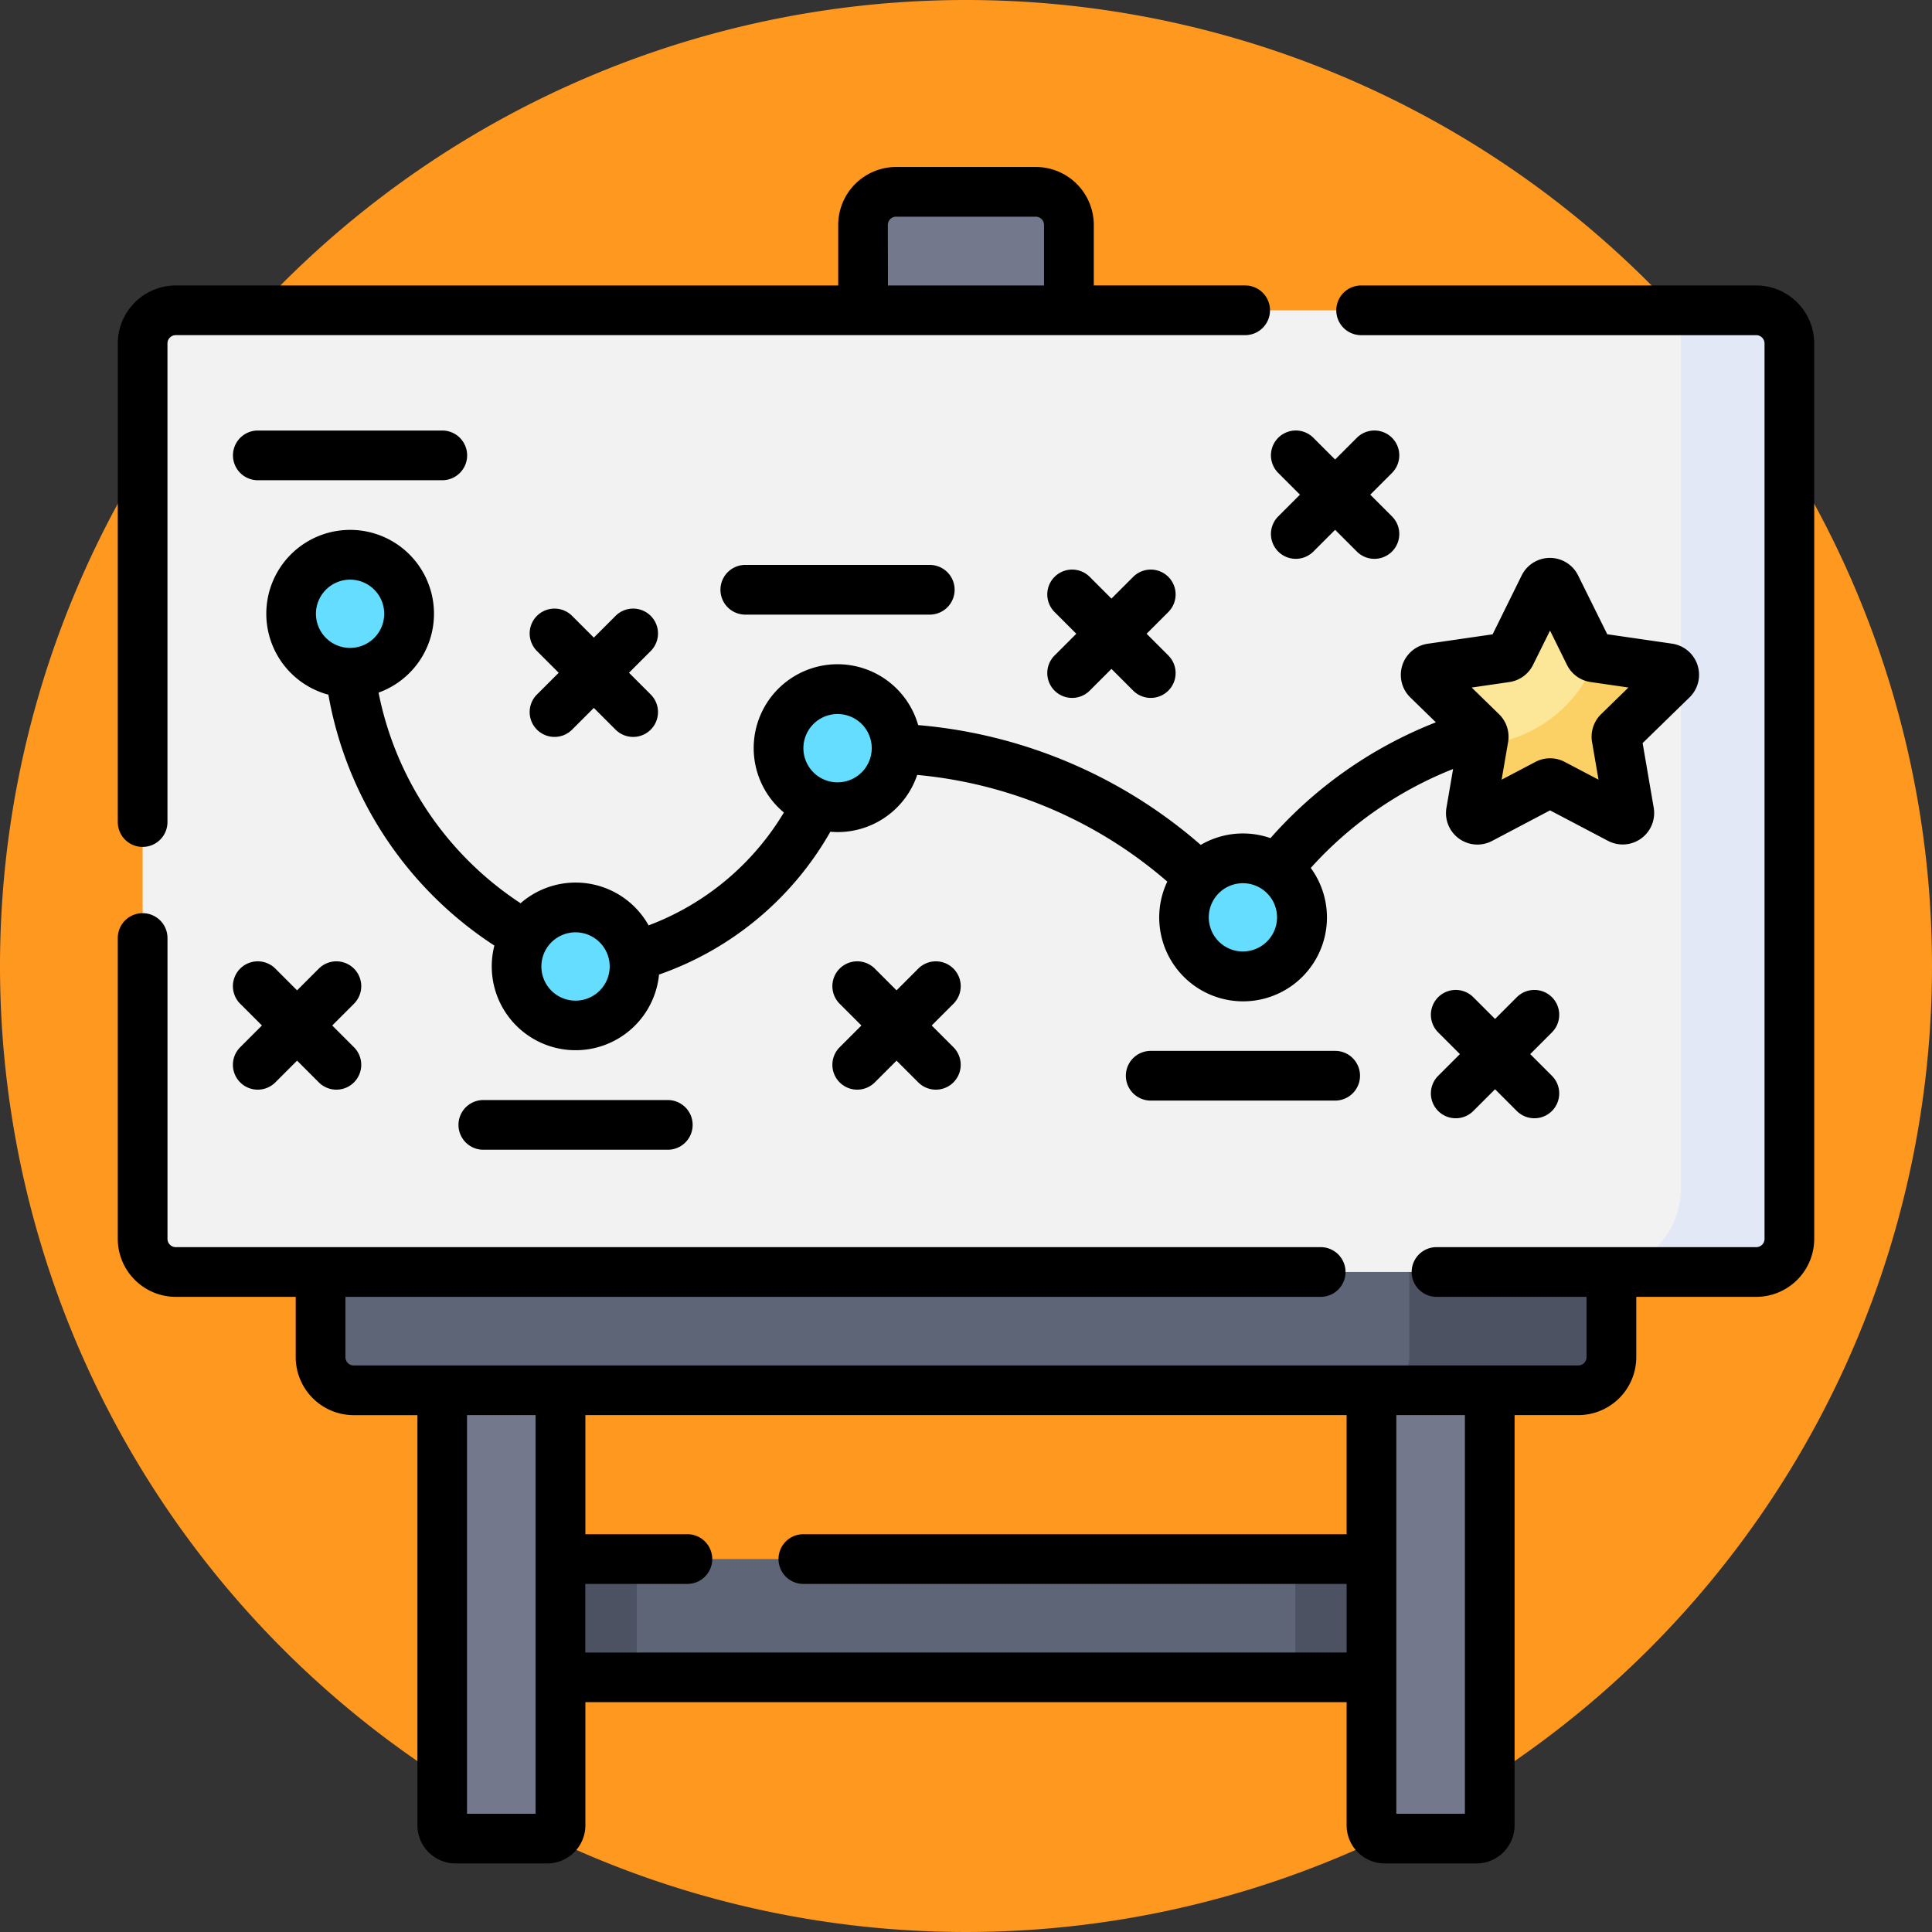 <svg xmlns="http://www.w3.org/2000/svg" width="78.554" height="78.554" viewBox="0 0 78.554 78.554">
  <rect x="0" y="0" width="78.554" height="78.554" fill="#333333" stroke="none"/>
  <g id="Grupo_1071819" data-name="Grupo 1071819" transform="translate(-184 -1136.203)">
    <g id="Grupo_995637" data-name="Grupo 995637" transform="translate(184 1136.203)">
      <path id="Trazado_771736" data-name="Trazado 771736" d="M39.277,0A39.277,39.277,0,1,1,0,39.277,39.277,39.277,0,0,1,39.277,0Z" transform="translate(0 0)" fill="#ff981e"/>
    </g>
    <g id="estrategia_1_" data-name="estrategia (1)" transform="translate(188.789 1142.992)">
      <g id="Grupo_1071839" data-name="Grupo 1071839" transform="translate(1.01 1.01)">
        <path id="Trazado_771785" data-name="Trazado 771785" d="M233.306,15.253h-8.37V8.847A1.347,1.347,0,0,1,226.283,7.5h5.676a1.347,1.347,0,0,1,1.347,1.347Z" transform="translate(-195.643 -7.5)" fill="#73788c"/>
        <path id="Trazado_771786" data-name="Trazado 771786" d="M110.831,420.139h39.114v4.809H110.831Z" transform="translate(-96.91 -364.548)" fill="#5e6577"/>
        <path id="Trazado_771787" data-name="Trazado 771787" d="M355.38,420.14h6.169v4.809H355.38Z" transform="translate(-308.514 -364.549)" fill="#4d5263"/>
        <path id="Trazado_771788" data-name="Trazado 771788" d="M110.83,420.14H117v4.809H110.83Z" transform="translate(-96.909 -364.549)" fill="#4d5263"/>
        <path id="Trazado_771789" data-name="Trazado 771789" d="M102.737,333.5V356a.539.539,0,0,1-.539.539H98.467a.539.539,0,0,1-.539-.539V333.5Z" transform="translate(-85.746 -289.584)" fill="#73788c"/>
        <path id="Trazado_771790" data-name="Trazado 771790" d="M383.184,333.5V356a.539.539,0,0,1-.539.539h-3.731a.539.539,0,0,1-.539-.539V333.5Z" transform="translate(-328.411 -289.584)" fill="#73788c"/>
        <path id="Trazado_771791" data-name="Trazado 771791" d="M111.8,316.777l-6.853.524h-42.4a1.347,1.347,0,0,1-1.347-1.347v-3.462l28.309-3.271,23.517,3.271.117,2.938a1.347,1.347,0,0,1-1.347,1.347Z" transform="translate(-53.969 -268.573)" fill="#5e6577"/>
        <path id="Trazado_771792" data-name="Trazado 771792" d="M389.365,326.361v3.462a1.348,1.348,0,0,1-1.347,1.347H379.8a1.348,1.348,0,0,0,1.347-1.347V325.25Z" transform="translate(-329.644 -282.443)" fill="#4d5263"/>
        <path id="Trazado_771793" data-name="Trazado 771793" d="M72.28,81.628l-5.059.736H8.847A1.347,1.347,0,0,1,7.5,81.017V44.61a1.347,1.347,0,0,1,1.347-1.347h61.2l2.339.878a1.347,1.347,0,0,1,1.347,1.347l-.1,34.792a1.347,1.347,0,0,1-1.347,1.347Z" transform="translate(-7.5 -38.445)" fill="#f2f2f2"/>
        <path id="Trazado_771794" data-name="Trazado 771794" d="M454.374,44.607V81.014a1.347,1.347,0,0,1-1.347,1.347H446.57a3.391,3.391,0,0,0,3.391-3.391V43.26h3.066A1.348,1.348,0,0,1,454.374,44.607Z" transform="translate(-387.419 -38.442)" fill="#e2e8f5"/>
        <g id="Grupo_1071837" data-name="Grupo 1071837" transform="translate(51.899 15.631)">
          <path id="Trazado_771795" data-name="Trazado 771795" d="M398.407,123.74l1.345,2.724a.387.387,0,0,0,.245.2c.015,0,.02.075.036.078l2.5.445a.387.387,0,0,1,.214.66l-1.965,1.858a.387.387,0,0,0-.111.343l.583,2.757a.387.387,0,0,1-.562.408l-2.451-1.392a.387.387,0,0,0-.36,0l-2.444,1.372a.387.387,0,0,1-.562-.408l.242-2.4.026-.152a.387.387,0,0,0-.111-.343l-2.176-2.121a.387.387,0,0,1,.214-.66l3.007-.437a.387.387,0,0,0,.291-.212l1.345-2.724a.387.387,0,0,1,.694,0Z" transform="translate(-392.738 -123.525)" fill="#fce698"/>
          <path id="Trazado_771796" data-name="Trazado 771796" d="M413.191,150.084a.388.388,0,0,0-.111.342l.514,2.995a.387.387,0,0,1-.561.408l-2.689-1.414a.388.388,0,0,0-.361,0l-2.689,1.414a.387.387,0,0,1-.561-.408l.488-2.843a5.417,5.417,0,0,0,4.883-3.721.417.417,0,0,0,.044.009l3.006.436a.387.387,0,0,1,.214.661Z" transform="translate(-404.842 -143.714)" fill="#fbd166"/>
        </g>
        <g id="Grupo_1071838" data-name="Grupo 1071838" transform="translate(6.036 14.758)">
          <circle id="Elipse_6004" data-name="Elipse 6004" cx="2.399" cy="2.399" r="2.399" fill="#64ddfe"/>
          <circle id="Elipse_6005" data-name="Elipse 6005" cx="2.399" cy="2.399" r="2.399" transform="translate(9.167 14.341)" fill="#64ddfe"/>
          <circle id="Elipse_6006" data-name="Elipse 6006" cx="2.399" cy="2.399" r="2.399" transform="translate(36.302 12.342)" fill="#64ddfe"/>
          <circle id="Elipse_6007" data-name="Elipse 6007" cx="2.399" cy="2.399" r="2.399" transform="translate(19.821 5.464)" fill="#64ddfe"/>
        </g>
      </g>
      <g id="Grupo_1071840" data-name="Grupo 1071840" transform="translate(0 0)">
        <path id="Trazado_771797" data-name="Trazado 771797" d="M1.01,27.646a1.01,1.01,0,0,0,1.01-1.01V7.175a.337.337,0,0,1,.337-.337H45.838a1.01,1.01,0,0,0,0-2.021H39.684V2.358A2.36,2.36,0,0,0,37.326,0H31.65a2.36,2.36,0,0,0-2.358,2.358v2.46H2.358A2.36,2.36,0,0,0,0,7.175v19.46A1.01,1.01,0,0,0,1.01,27.646Zm30.3-25.288a.337.337,0,0,1,.337-.337h5.676a.337.337,0,0,1,.337.337v2.46H31.314Z" transform="translate(0 0)"/>
        <path id="Trazado_771798" data-name="Trazado 771798" d="M66.619,35.76H50.554a1.01,1.01,0,1,0,0,2.021H66.619a.337.337,0,0,1,.337.337V74.524a.337.337,0,0,1-.337.337h-13a1.01,1.01,0,1,0,0,2.021h6.1v2.452a.337.337,0,0,1-.337.337H9.593a.337.337,0,0,1-.337-.337V76.882H48.909a1.01,1.01,0,1,0,0-2.021H2.358a.337.337,0,0,1-.337-.337V62.293a1.01,1.01,0,0,0-2.021,0V74.524a2.36,2.36,0,0,0,2.358,2.358H7.235v2.452a2.36,2.36,0,0,0,2.358,2.358h2.59V98.37a1.551,1.551,0,0,0,1.549,1.549h3.731a1.551,1.551,0,0,0,1.549-1.549V93.363H49.964V98.37a1.551,1.551,0,0,0,1.549,1.549h3.731a1.551,1.551,0,0,0,1.549-1.549V81.691h2.59a2.36,2.36,0,0,0,2.358-2.358V76.882h4.877a2.36,2.36,0,0,0,2.358-2.358V38.118A2.36,2.36,0,0,0,66.619,35.76ZM14.2,97.9V81.691h2.788V97.9Zm4.809-6.556V88.554H23.16a1.01,1.01,0,0,0,0-2.021H19.012V81.691H49.964v4.842H27.875a1.01,1.01,0,1,0,0,2.021H49.964v2.788ZM54.773,97.9H51.985V81.691h2.788Z" transform="translate(0 -30.942)"/>
        <path id="Trazado_771799" data-name="Trazado 771799" d="M85.633,122.076a3.4,3.4,0,0,0-2.836.275,20.063,20.063,0,0,0-11.489-4.871,3.409,3.409,0,1,0-5.46,3.554,10.871,10.871,0,0,1-5.5,4.589,3.4,3.4,0,0,0-5.205-.9,13.332,13.332,0,0,1-5.775-8.564,3.409,3.409,0,1,0-2.04.085,15.346,15.346,0,0,0,6.749,10.2,3.409,3.409,0,1,0,6.695,1.179,12.9,12.9,0,0,0,6.966-5.807c.1.008.2.014.3.014a3.414,3.414,0,0,0,3.231-2.324,18.042,18.042,0,0,1,10.168,4.337,3.41,3.41,0,1,0,5.834-.555,15.426,15.426,0,0,1,5.787-4.023l-.27,1.575a1.278,1.278,0,0,0,1.857,1.349L97,120.947l2.358,1.24a1.28,1.28,0,0,0,1.857-1.349l-.451-2.626,1.908-1.86a1.28,1.28,0,0,0-.709-2.183l-2.637-.383L98.144,111.4a1.28,1.28,0,0,0-2.3,0l-1.179,2.389-2.637.383a1.28,1.28,0,0,0-.709,2.183l1.038,1.012a17.438,17.438,0,0,0-6.728,4.713ZM48.21,111.566a1.388,1.388,0,1,1-1.388,1.388A1.39,1.39,0,0,1,48.21,111.566Zm9.167,17.118a1.389,1.389,0,1,1,1.389-1.389A1.39,1.39,0,0,1,57.377,128.684Zm37.967-12.954a1.278,1.278,0,0,0,.965-.7L97,113.637l.687,1.392a1.277,1.277,0,0,0,.964.7l1.537.223-1.112,1.084a1.279,1.279,0,0,0-.368,1.133l.263,1.53-1.374-.722a1.28,1.28,0,0,0-1.192,0l-1.374.723.263-1.53a1.279,1.279,0,0,0-.368-1.133l-1.112-1.084Zm-27.312,4.078a1.389,1.389,0,1,1,1.388-1.389A1.39,1.39,0,0,1,68.031,119.807Zm16.481,6.877A1.388,1.388,0,1,1,85.9,125.3,1.39,1.39,0,0,1,84.513,126.684Z" transform="translate(-38.765 -94.787)"/>
        <path id="Trazado_771800" data-name="Trazado 771800" d="M39.7,240.041a1.011,1.011,0,0,0-1.429,0l-.884.884-.884-.884a1.01,1.01,0,0,0-1.429,1.429l.884.884-.884.884a1.01,1.01,0,0,0,1.429,1.429l.884-.884.884.884a1.01,1.01,0,1,0,1.429-1.429l-.884-.884.884-.884a1.01,1.01,0,0,0,0-1.429Z" transform="translate(-30.097 -207.447)"/>
        <path id="Trazado_771801" data-name="Trazado 771801" d="M124.605,138.216a1.011,1.011,0,0,0,1.429,0l.884-.884.884.884a1.01,1.01,0,1,0,1.429-1.429l-.884-.884.884-.884a1.01,1.01,0,0,0-1.429-1.429l-.884.884-.884-.884a1.01,1.01,0,1,0-1.429,1.429l.884.884-.884.884A1.01,1.01,0,0,0,124.605,138.216Z" transform="translate(-107.562 -115.338)"/>
        <path id="Trazado_771802" data-name="Trazado 771802" d="M220.6,240.041a1.011,1.011,0,0,0-1.429,0l-.884.884-.884-.884a1.01,1.01,0,0,0-1.429,1.429l.884.884-.884.884a1.01,1.01,0,0,0,1.429,1.429l.884-.884.884.884a1.01,1.01,0,1,0,1.429-1.429l-.884-.884.884-.884a1.01,1.01,0,0,0,0-1.429Z" transform="translate(-186.623 -207.447)"/>
        <path id="Trazado_771803" data-name="Trazado 771803" d="M280.829,126.438a1.011,1.011,0,0,0,1.429,0l.884-.884.884.884a1.01,1.01,0,1,0,1.429-1.429l-.884-.884.884-.884a1.01,1.01,0,1,0-1.429-1.429l-.884.884-.884-.884a1.01,1.01,0,1,0-1.429,1.429l.884.884-.884.884a1.01,1.01,0,0,0,0,1.429Z" transform="translate(-242.74 -105.146)"/>
        <path id="Trazado_771804" data-name="Trazado 771804" d="M348.332,84.466a1.011,1.011,0,0,0,1.429,0l.884-.884.884.884a1.01,1.01,0,0,0,1.429-1.429l-.884-.884.884-.884a1.01,1.01,0,1,0-1.429-1.429l-.884.884-.884-.884a1.01,1.01,0,0,0-1.429,1.429l.884.884-.884.884A1.01,1.01,0,0,0,348.332,84.466Z" transform="translate(-301.149 -68.829)"/>
        <path id="Trazado_771805" data-name="Trazado 771805" d="M401.238,248.674a1.011,1.011,0,0,0-1.429,0l-.884.884-.884-.884a1.01,1.01,0,0,0-1.429,1.429l.884.884-.884.884a1.01,1.01,0,0,0,1.429,1.429l.884-.884.884.884a1.01,1.01,0,0,0,1.429-1.429l-.884-.884.884-.884A1.01,1.01,0,0,0,401.238,248.674Z" transform="translate(-342.926 -214.917)"/>
        <path id="Trazado_771806" data-name="Trazado 771806" d="M305.258,266.766a1.01,1.01,0,1,0,0,2.021h7.5a1.01,1.01,0,1,0,0-2.021Z" transform="translate(-263.26 -230.827)"/>
        <path id="Trazado_771807" data-name="Trazado 771807" d="M190.418,122.125a1.01,1.01,0,1,0,0-2.021h-7.5a1.01,1.01,0,0,0,0,2.021Z" transform="translate(-157.403 -103.924)"/>
        <path id="Trazado_771808" data-name="Trazado 771808" d="M103.836,281.608a1.01,1.01,0,1,0,0,2.021h7.5a1.01,1.01,0,1,0,0-2.021Z" transform="translate(-88.973 -243.67)"/>
        <path id="Trazado_771809" data-name="Trazado 771809" d="M43.291,81.565a1.01,1.01,0,1,0,0-2.021h-7.5a1.01,1.01,0,1,0,0,2.021Z" transform="translate(-30.097 -68.828)"/>
      </g>
    </g>
  </g>
</svg>
